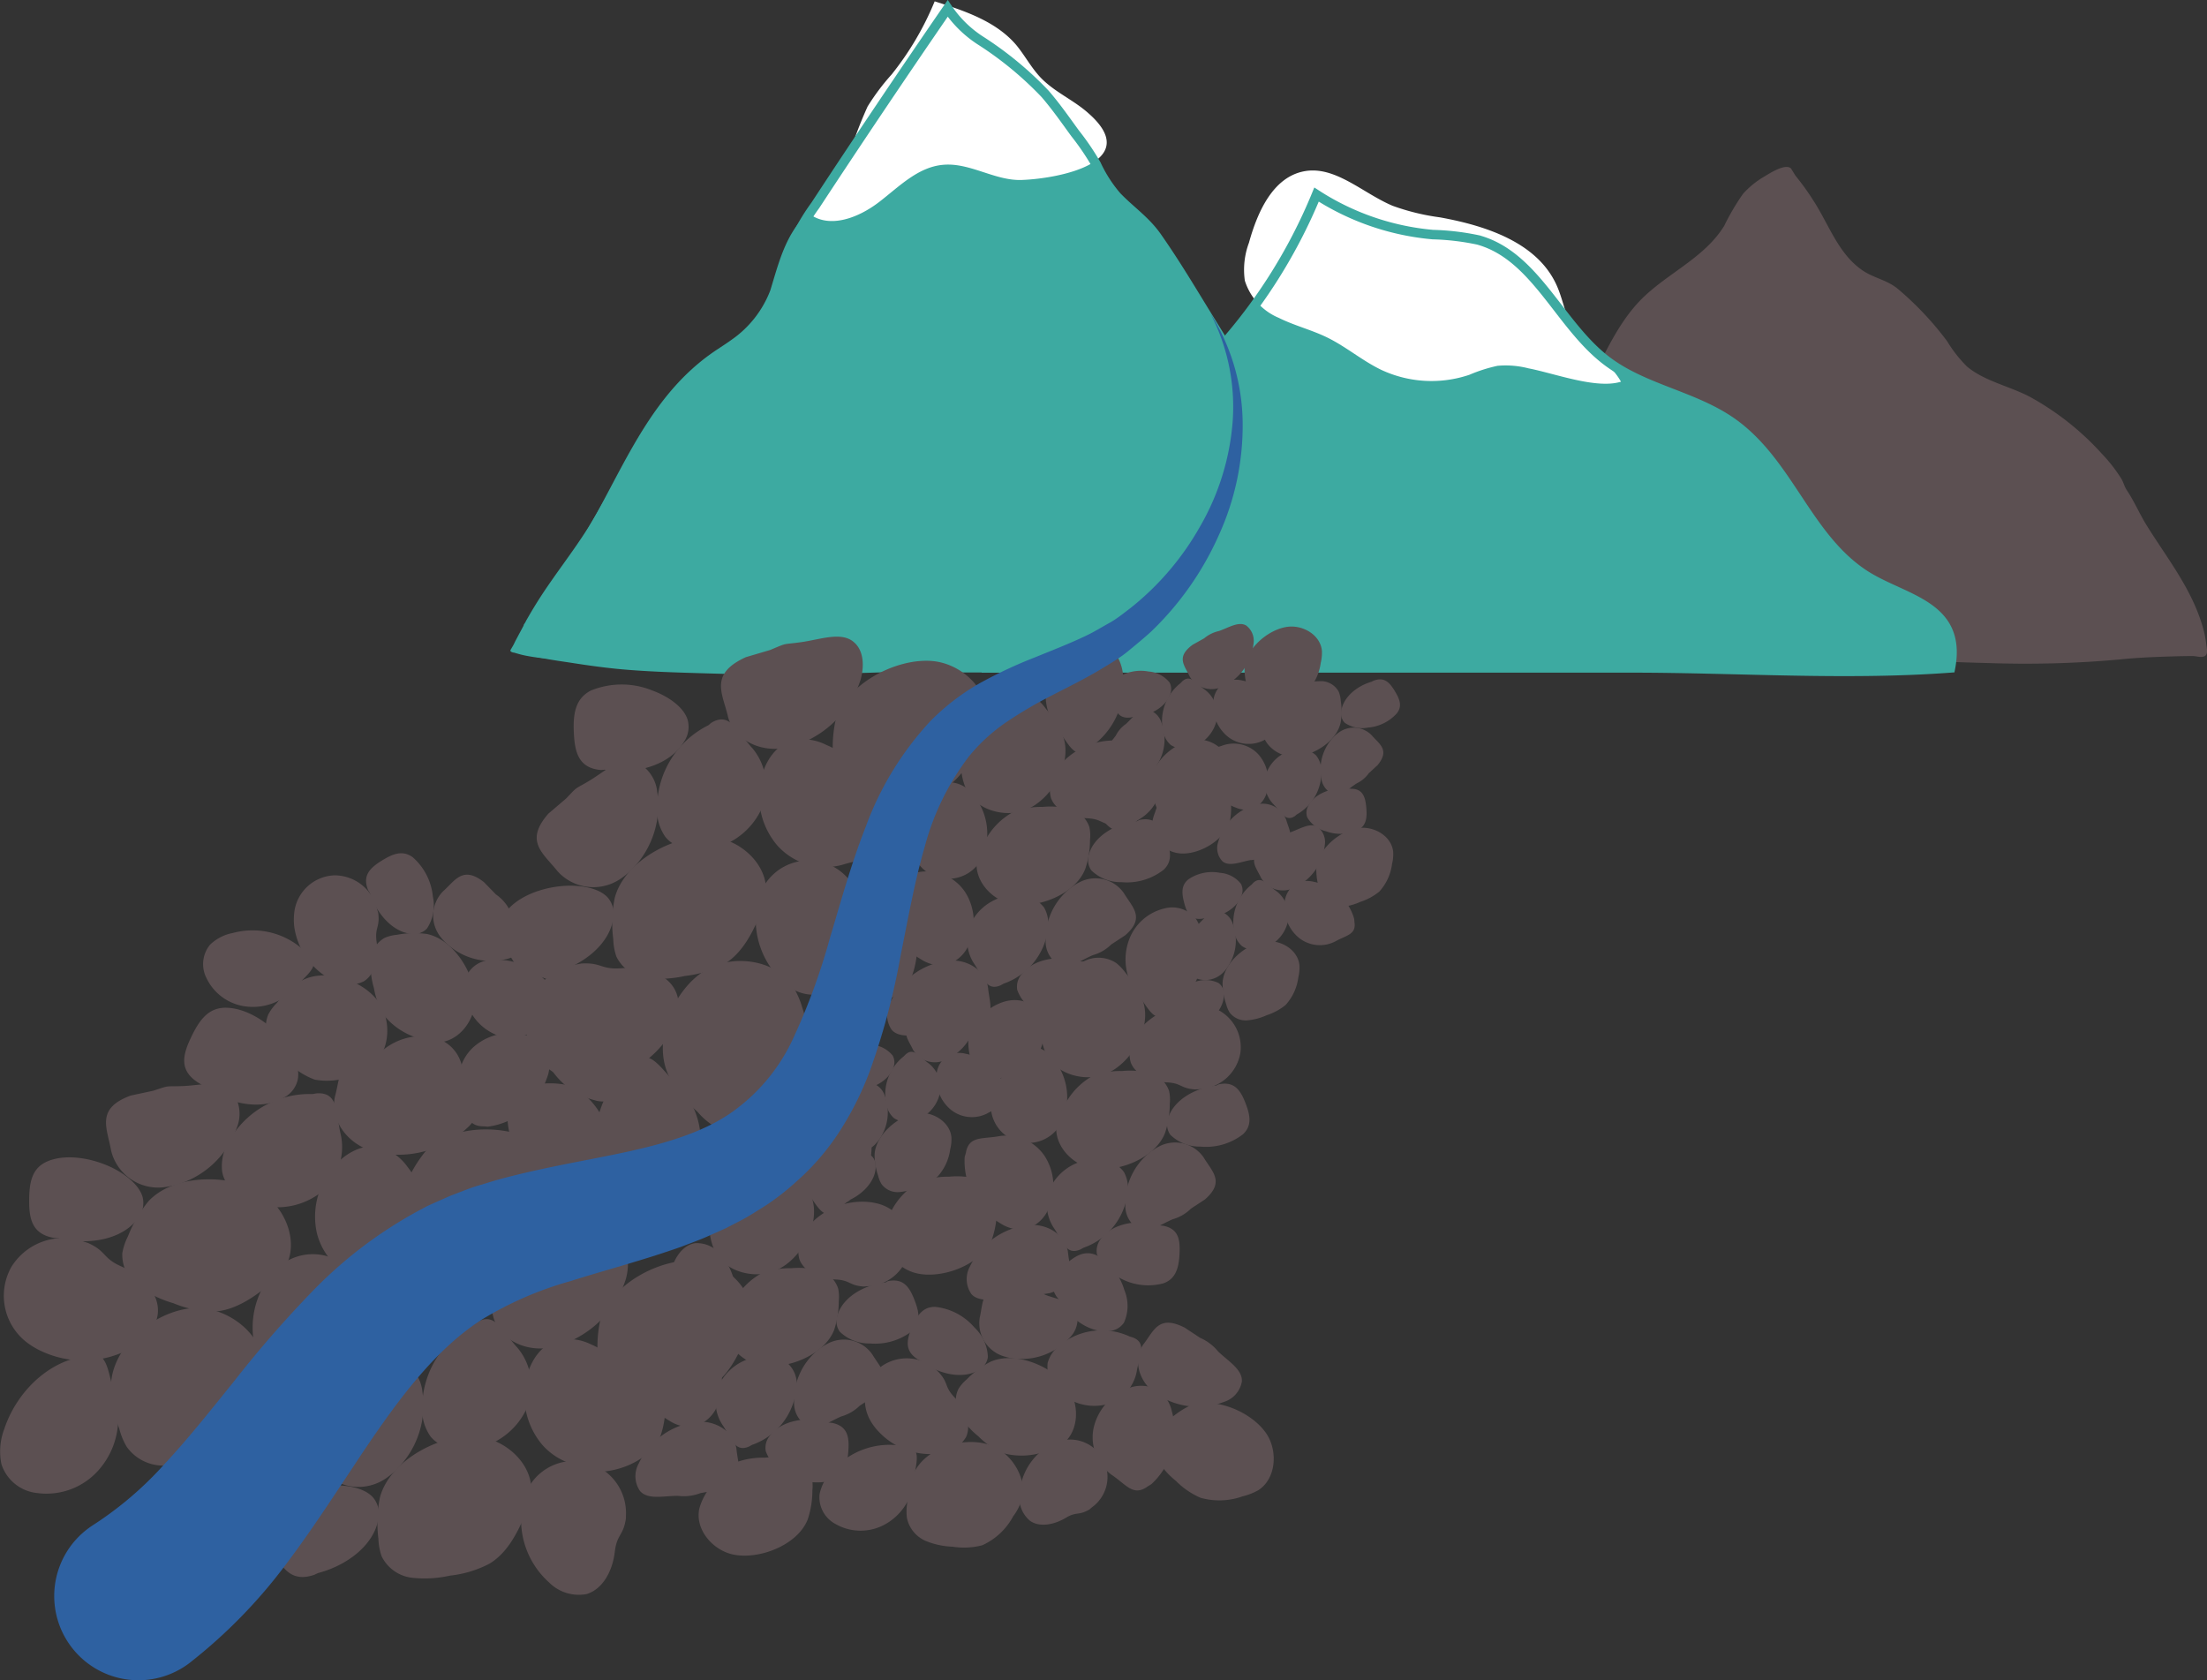 <svg xmlns="http://www.w3.org/2000/svg" viewBox="0 0 262.57 199.87"><rect x="0" y="0" width="262.57" height="199.87" fill="#333333" stroke="none"/><defs><style>.cls-1{fill:#5c5052;}.cls-2{fill:#3daaa1;}.cls-3{fill:#fff;}.cls-4,.cls-5{fill:none;}.cls-4{stroke:#3daaa1;stroke-miterlimit:10;stroke-width:1.13px;}.cls-6{fill:#2e61a1;}</style></defs><g id="Layer_2" data-name="Layer 2"><g id="Layer_3" data-name="Layer 3"><path class="cls-1" d="M262.1,74.71a12.28,12.28,0,0,1,.39,2c.05.39.24,1.11-.18,1.34s-1,0-1.43,0c-1.37,0-2.74.05-4.11.1s-3,.14-4.52.3a124.43,124.43,0,0,1-15.45.44c-4.36-.1-8.71-.31-13.07-.56s-8.44-.55-12.66-.86c-3.69-.27-7.38-.55-11.07-.79-1.72-.11-3.43-.2-5.15-.27-5-.21-12.14-16.43-14.27-21,7.77-3,8.78-13.68,14.55-19.66,3.09-3.19,7.61-5,10-8.88a27.78,27.78,0,0,1,2.24-3.81A10.43,10.43,0,0,1,209.91,21c.66-.4,2.41-1.53,3.12-1,.06,0,.53.88.66,1a29.73,29.73,0,0,1,2.07,2.89c1.82,2.8,2.92,6.25,5.76,8.23,1.41,1,3,1.14,4.39,2.35a37.39,37.39,0,0,1,5.74,6.12,15.69,15.69,0,0,0,2.35,3c2.15,1.83,5.37,2.4,7.82,3.8a32.72,32.72,0,0,1,8.23,6.58,18.58,18.58,0,0,1,2.34,3c.25.43.36.92.64,1.35.83,1.23,1.41,2.58,2.16,3.85C257.66,66.23,260.75,69.93,262.1,74.71Z"/><path class="cls-2" d="M206,50.22c-4.54-3.16-10.45-3.94-14.86-7.3-5.64-4.29-8.43-12.47-15.27-14.37a29.51,29.51,0,0,0-5.4-.64,30.43,30.43,0,0,1-13.84-4.76,63.44,63.44,0,0,1-12.34,19.23,32,32,0,0,0-4.23,5c-1.63,2.67-2.21,5.86-3.68,8.63-4.82,9.12-18.53,13.14-19,23.45l20.9,0,18.72,0,37.1,0c12.54,0,25.48.93,37.95,0,1.47-7.81-6.06-8.1-10.69-11.4C214.82,63.47,212.65,54.86,206,50.22Z"/><path class="cls-2" d="M120.42,78.86a30.37,30.37,0,0,0-4.25.19l-4.35.18q-4.32.18-8.62.3c-7.26.2-14.54.25-21.8,0-3.62-.15-7.24-.37-10.85-.71H70.4l-2.07-.21-2-.23-.47,0-.43,0-.9-.08c-.67-.07-1.34-.17-2-.3-.47-.09-.93-.23-1.38-.36-.12,0-.48-.1-.42-.28a.34.34,0,0,1,.06-.12l.15-.26a5.41,5.41,0,0,0,.33-.63l.48-.91.48-.89a.71.71,0,0,0,.08-.18c0-.09.1-.18.15-.27s.1-.18.14-.27l.3-.52c.41-.71.83-1.4,1.27-2.09,2.27-3.54,5-6.79,7-10.48,3.69-6.78,6.82-13.9,13.31-18.58.83-.6,1.7-1.12,2.53-1.72a12.65,12.65,0,0,0,4.64-5.91c1-3.27,1.78-6.54,4.27-9a12.28,12.28,0,0,1,1-.87,1.9,1.9,0,0,0,.4-.52c.46-.68.91-1.37,1.36-2.06l2.69-4.06Q107,9.4,112.75,1c1.68,2.72,4.66,4.28,7.29,6.09a18.69,18.69,0,0,1,4.55,4c.94,1.26,1.87,2.6,2.86,3.8.82,1,1.61,2,2.34,3.14a12.6,12.6,0,0,1,.78,1.61,16.79,16.79,0,0,0,3.76,4.9c.86.82,1.86,1.49,2.69,2.34a14.9,14.9,0,0,1,2,3.17l.06.11c1.18,1.95,2.4,3.87,3.59,5.81l3.62,5.86,1.8,2.93a19.82,19.82,0,0,1,1.74,2.81c-4.3,5.67-7.37,11.71-13.44,15.43-2.34,1.43-4.87,2.53-7.17,4a48.58,48.58,0,0,0-7.44,6.39,6.14,6.14,0,0,0-2,2.83C119.54,77.4,119.26,78.75,120.42,78.86Z"/><path class="cls-3" d="M121.57,21.41c-3.21.12-6.2-2.11-9.4-1.8-3,.28-5.23,2.62-7.59,4.43s-5.76,3.19-8.19,1.47a31.79,31.79,0,0,0,4.71-7.31,50.46,50.46,0,0,1,2.12-5.53,26.56,26.56,0,0,1,2.84-3.79A35.3,35.3,0,0,0,111.2.16c3.54,1.12,7.29,2.36,9.7,5.19,1,1.21,1.76,2.65,2.84,3.81,1.64,1.76,4,2.73,5.76,4.32C136,19.19,126.26,21.23,121.57,21.41Z"/><path class="cls-4" d="M120.39,78.88a.33.33,0,0,1,0,.43.74.74,0,0,1-.47.13c-.71,0-1.41,0-2.12,0-1.84,0-3.68,0-5.52,0q-1.38,0-2.76-.12a4.46,4.46,0,0,0-1.21,0,2.37,2.37,0,0,1-.36.09c-.36,0-.73,0-1.09,0l-1.5,0q-2.73.09-5.46.15c-1.82,0-3.64.06-5.46.08s-3.64,0-5.46,0-3.63-.06-5.45-.11c-3.38-.1-6.81-.2-10.18-.53-1.66-.17-3.32-.4-5-.66s-3.2-.45-4.75-.82a8,8,0,0,1-1.21-.33c-.12,0-.27-.09-.33-.21s.23-.39.39-.44l.14,0c.45-.11.92-1,1.16-1.3,2-2.85,3.41-6.22,5.11-9.26q2.72-4.89,5.6-9.7C77,52,79.79,47.63,83.69,44.43c3.07-2.53,7-4.5,8.5-8.18a43.38,43.38,0,0,0,1.25-4.93A25.49,25.49,0,0,1,97,24.43Q104.74,12.64,112.75,1a13.52,13.52,0,0,0,3.83,3.78,41.34,41.34,0,0,1,7.75,6.38c1.29,1.49,2.41,3.1,3.56,4.68a30.38,30.38,0,0,1,2.54,3.74,16.36,16.36,0,0,0,2.43,3.78c1.63,1.7,3.42,2.87,4.79,4.83,2.26,3.22,4.26,6.61,6.35,10l5.81,9.42c-4.3,5.67-7.37,11.71-13.44,15.43-2.34,1.43-4.87,2.53-7.17,4a48.58,48.58,0,0,0-7.44,6.39,6.14,6.14,0,0,0-2,2.83,4.13,4.13,0,0,0-.17,2,.93.93,0,0,0,.18.34c.11.13.17.11.33.13A.34.34,0,0,1,120.39,78.88Z"/><path class="cls-3" d="M181.84,43.82a10.89,10.89,0,0,0-3.68-.3,18.38,18.38,0,0,0-3.35,1.07A14.09,14.09,0,0,1,164.33,44c-2.25-1.08-4.18-2.75-6.43-3.85-1.86-.91-3.9-1.41-5.75-2.33a7.12,7.12,0,0,1-4.05-4.43,9.19,9.19,0,0,1,.49-4.51c1-3.63,2.84-7.79,6.55-8.5s7,2.62,10.56,4.11a26.82,26.82,0,0,0,5.62,1.37c5.5,1,11.6,3,13.88,8.09.59,1.31.87,2.73,1.41,4.06,1.35,3.37,4.62,4.51,6.24,7.4C189.93,46.32,185,44.43,181.84,43.82Z"/><path class="cls-4" d="M206,50.22c-4.54-3.16-10.45-3.94-14.86-7.3-5.64-4.29-8.43-12.47-15.27-14.37a29.51,29.51,0,0,0-5.4-.64,30.43,30.43,0,0,1-13.84-4.76,63.44,63.44,0,0,1-12.34,19.23,32,32,0,0,0-4.23,5c-1.63,2.67-2.21,5.86-3.68,8.63-4.82,9.12-18.53,13.14-19,23.45l20.9,0,18.72,0,37.1,0c12.54,0,25.48.93,37.95,0,1.47-7.81-6.06-8.1-10.69-11.4C214.82,63.47,212.65,54.86,206,50.22Z"/><path class="cls-5" d="M130.31,19.26A10.22,10.22,0,0,0,134,24.5c4.38,3.2,6.81,7.26,9.11,12.08"/><path class="cls-1" d="M10.48,147.88c2.23,1,1.68,1.78,3.94,2.78s4.4,2.93,4.37,5.26c0,1.84-1.41,3.39-3,4.37A11.79,11.79,0,0,1,5,160.78a9.38,9.38,0,0,1-1.88-1.13,7,7,0,0,1-1.77-8.92,7.26,7.26,0,0,1,8.67-3"/><path class="cls-1" d="M42.26,159c-1.27,1.71-1.83,1.11-3.06,2.85s-3.26,3.21-5.28,2.77a5.07,5.07,0,0,1-3.3-3.36A10.05,10.05,0,0,1,32,152a8,8,0,0,1,1.28-1.38,6.19,6.19,0,0,1,9.22,8"/><path class="cls-1" d="M64.37,136.15c2.89,1.95,4.3,6.25,2.3,9.11a9.44,9.44,0,0,1-2,1.94c-1.83,1.44-3.91,2.79-6.24,2.91a13.17,13.17,0,0,1-4.81-1,13.8,13.8,0,0,1-4.14-2,4.63,4.63,0,0,1-1.93-4,7,7,0,0,1,.66-2,15.14,15.14,0,0,1,2.47-4.2C53.83,133.61,60.76,133.7,64.37,136.15Z"/><path class="cls-1" d="M31.38,142.08c2.88,2,4.3,6.26,2.29,9.11a9.74,9.74,0,0,1-2,1.95c-1.83,1.44-3.91,2.78-6.24,2.9a13,13,0,0,1-4.81-1,13.56,13.56,0,0,1-4.14-2,4.63,4.63,0,0,1-1.93-3.95,7,7,0,0,1,.67-2,15.25,15.25,0,0,1,2.46-4.2C20.83,139.54,27.77,139.63,31.38,142.08Z"/><path class="cls-1" d="M23.26,155.61c3.59-.09,7.65,2.75,8.06,6.46a9.83,9.83,0,0,1-.21,2.92c-.43,2.38-1.11,4.83-2.84,6.37a12,12,0,0,1-4.41,2.13,13.1,13.1,0,0,1-4.56.87,5.34,5.34,0,0,1-4.22-2.23A8,8,0,0,1,14.2,170a17.63,17.63,0,0,1-1-5.16C13.33,159.94,18.77,155.73,23.26,155.61Z"/><path class="cls-1" d="M49.62,151.8c-1.5,2.51-3.36,1.1-6.18.56a7.7,7.7,0,0,1-5.77-5.79,9.06,9.06,0,0,1,2.2-7.95c1.36-1.51,3.42-2.62,5.41-2.13a6.13,6.13,0,0,1,3.2,2.33c2.73,3.49,3.55,8.49,1.57,12.39"/><path class="cls-1" d="M10.33,161.19c2.62-.72,2.48,2.27,3.39,5.05a9.28,9.28,0,0,1-1.87,8.52,8.26,8.26,0,0,1-7.39,2.87,5,5,0,0,1-4.29-3.44A7.51,7.51,0,0,1,.51,170c1.49-4.48,5.29-8,9.36-8.6"/><path class="cls-1" d="M48,125.79c2.34.22,1.48.1,3.67.92s4.86,1.16,5.54,3c.53,1.48-.26,3.09-1.43,4.3a12.15,12.15,0,0,1-9.6,3.31,9.86,9.86,0,0,1-2-.4c-3.1-1-5-3.94-4.29-6.62s.4-5.43,5.21-5.1"/><path class="cls-1" d="M37.7,130.07c2.65-.14,2.23,2.41,2.86,5a7,7,0,0,1-2.66,7,8.45,8.45,0,0,1-7.57,1.12c-1.8-.58-3.54-1.89-3.89-3.75a5.59,5.59,0,0,1,.73-3.56,11,11,0,0,1,10-5.72"/><path class="cls-1" d="M18.24,129.76c2.07-.68,1.29-.47,3.47-.55s4.57-.8,5.89.62a4.44,4.44,0,0,1,.55,4.4,10.76,10.76,0,0,1-6.75,6.59,9.3,9.3,0,0,1-1.88.42,5.75,5.75,0,0,1-6.3-4.35c-.47-2.69-1.87-5,2.32-6.55"/><path class="cls-1" d="M6.47,147.28c-2.56-.42-3-2.13-3-4.35s.28-4,2.26-4.8,4.81-.47,7.29.64c1.77.8,3.51,2.14,3.94,3.62a2.9,2.9,0,0,1-.55,2.55c-1.68,2.36-5.53,3.32-9.48,2.37"/><path class="cls-1" d="M23.52,128.76c-2.18-1.42-1.81-3.19-.82-5.28s2.07-3.65,4.26-3.59,4.67,1.48,6.47,3.52c1.29,1.45,2.3,3.41,2,5a3.2,3.2,0,0,1-1.67,2.18c-2.61,1.53-6.62.89-9.85-1.59"/><path class="cls-1" d="M69.15,114.63c2.46-.15,2.33.76,4.79.56s5.26.49,6.35,2.55c.86,1.63.38,3.66-.58,5.28a11.79,11.79,0,0,1-9.23,5.56,9.33,9.33,0,0,1-2.18-.1,7,7,0,0,1-5.81-7,7.26,7.26,0,0,1,6.2-6.76"/><path class="cls-1" d="M102.4,109.31c-.3,2.11-1.07,1.84-1.32,4s-1.35,4.37-3.33,4.94a5,5,0,0,1-4.5-1.38A10,10,0,0,1,90,108.07a8.07,8.07,0,0,1,.47-1.83,6.19,6.19,0,0,1,11.92,2.66"/><path class="cls-1" d="M111,78.65c3.47.34,6.76,3.45,6.35,6.92a9.67,9.67,0,0,1-.83,2.66c-.93,2.14-2.11,4.31-4.1,5.53a13.15,13.15,0,0,1-4.71,1.42,13.49,13.49,0,0,1-4.56.25,4.61,4.61,0,0,1-3.58-2.56,6.6,6.6,0,0,1-.38-2.08,15.28,15.28,0,0,1,.17-4.87C100.47,81.44,106.62,78.22,111,78.65Z"/><path class="cls-1" d="M84.76,99.58c3.47.34,6.76,3.45,6.36,6.92a9.78,9.78,0,0,1-.83,2.66c-.93,2.14-2.11,4.31-4.1,5.52a13.17,13.17,0,0,1-4.71,1.43,13.75,13.75,0,0,1-4.56.25,4.64,4.64,0,0,1-3.59-2.56,6.94,6.94,0,0,1-.37-2.08,15,15,0,0,1,.17-4.87C74.28,102.37,80.43,99.15,84.76,99.58Z"/><path class="cls-1" d="M84.07,115.34c3.11-1.79,8-1.22,10.16,1.84a10.17,10.17,0,0,1,1.21,2.67c.76,2.3,1.32,4.78.54,7a11.94,11.94,0,0,1-2.87,4,13.09,13.09,0,0,1-3.6,2.93,5.34,5.34,0,0,1-4.77.06A8.26,8.26,0,0,1,83,132.29a17.29,17.29,0,0,1-3.32-4.07C77.4,123.88,80.18,117.58,84.07,115.34Z"/><path class="cls-1" d="M105.44,99.43c-.13,2.93-2.44,2.57-5.17,3.44a7.69,7.69,0,0,1-7.84-2.34,9.07,9.07,0,0,1-1.85-8c.48-2,1.76-3.94,3.75-4.46a6.12,6.12,0,0,1,3.93.53,11.89,11.89,0,0,1,7.27,10.15"/><path class="cls-1" d="M75.36,126.4c2-1.87,3.26.82,5.39,2.83a9.34,9.34,0,0,1,2.41,8.39,8.27,8.27,0,0,1-5.14,6,5,5,0,0,1-5.4-1,7.36,7.36,0,0,1-1.7-3.85c-.83-4.65.85-9.54,4.12-12"/><path class="cls-1" d="M91.62,77.33c2.17-.91,1.35-.61,3.67-.93s4.83-1.3,6.3,0c1.18,1,1.25,2.84.8,4.46a12.19,12.19,0,0,1-6.87,7.48,10,10,0,0,1-2,.62c-3.19.63-6.3-1.08-6.93-3.78s-2.24-5,2.15-7"/><path class="cls-1" d="M84.61,86c2.26-1.39,3.11,1.06,4.89,3a7,7,0,0,1,1,7.44,8.49,8.49,0,0,1-6.12,4.59c-1.86.34-4,0-5.21-1.45a5.55,5.55,0,0,1-1-3.48,11,11,0,0,1,6.11-9.82"/><path class="cls-1" d="M67.35,95c1.49-1.57.91-1,2.79-2.13S73.77,90,75.61,90.6a4.45,4.45,0,0,1,2.58,3.61,10.77,10.77,0,0,1-2.8,9,8.68,8.68,0,0,1-1.45,1.26,5.74,5.74,0,0,1-7.61-.82c-1.69-2.14-4-3.54-1.08-6.86"/><path class="cls-1" d="M65.34,116c-2.45.85-3.64-.45-4.71-2.4s-1.66-3.66-.29-5.3,4-2.7,6.7-2.9c1.94-.14,4.11.21,5.19,1.3a2.91,2.91,0,0,1,.73,2.52c-.35,2.87-3.28,5.54-7.2,6.58"/><path class="cls-1" d="M71.51,91.61c-2.59-.21-3.11-2-3.23-4.26s.08-4.19,2-5.19a9.69,9.69,0,0,1,7.36,0c1.82.67,3.64,1.9,4.15,3.41a3.16,3.16,0,0,1-.43,2.7c-1.57,2.6-5.4,3.95-9.42,3.3"/><path class="cls-1" d="M74.47,180.64c-.31,2.11-1.08,1.85-1.33,4s-1.35,4.38-3.33,5a5,5,0,0,1-4.5-1.39,10,10,0,0,1-3.23-8.75,7.75,7.75,0,0,1,.46-1.84,6.2,6.2,0,0,1,11.93,2.67"/><path class="cls-1" d="M83,150c3.47.34,6.76,3.45,6.35,6.92a9.42,9.42,0,0,1-.82,2.66c-.93,2.14-2.12,4.31-4.11,5.52a13.17,13.17,0,0,1-4.7,1.43,13.81,13.81,0,0,1-4.57.25,4.63,4.63,0,0,1-3.58-2.56,6.7,6.7,0,0,1-.37-2.08,15,15,0,0,1,.17-4.87C72.54,152.78,78.68,149.56,83,150Z"/><path class="cls-1" d="M56.83,170.92c3.47.34,6.76,3.45,6.35,6.91a9.74,9.74,0,0,1-.83,2.67c-.93,2.14-2.11,4.31-4.1,5.52a13.17,13.17,0,0,1-4.71,1.43,13.75,13.75,0,0,1-4.56.25,4.61,4.61,0,0,1-3.58-2.56,7,7,0,0,1-.38-2.08,15.28,15.28,0,0,1,.17-4.87C46.34,173.71,52.49,170.49,56.83,170.92Z"/><path class="cls-1" d="M77.5,170.77c-.13,2.93-2.43,2.57-5.17,3.44a7.67,7.67,0,0,1-7.83-2.34,9.08,9.08,0,0,1-1.85-8c.48-2,1.76-3.93,3.74-4.45a6.18,6.18,0,0,1,3.93.52c4.06,1.77,7.16,5.78,7.27,10.16"/><path class="cls-1" d="M63.69,148.67c2.16-.91,1.35-.61,3.66-.93s4.83-1.3,6.31,0c1.17,1,1.24,2.84.79,4.46a12.14,12.14,0,0,1-6.87,7.47,9.41,9.41,0,0,1-2,.63c-3.18.62-6.3-1.08-6.93-3.79s-2.23-5,2.15-7"/><path class="cls-1" d="M56.67,157.34c2.26-1.38,3.11,1.07,4.89,3a7,7,0,0,1,1,7.44,8.47,8.47,0,0,1-6.12,4.58c-1.86.35-4,0-5.21-1.45a5.52,5.52,0,0,1-1-3.48,11,11,0,0,1,6.11-9.81"/><path class="cls-1" d="M39.41,166.33c1.49-1.57.91-1,2.79-2.13s3.64-2.87,5.48-2.26a4.44,4.44,0,0,1,2.57,3.61,10.73,10.73,0,0,1-2.8,9A8.68,8.68,0,0,1,46,175.82a5.74,5.74,0,0,1-7.61-.82c-1.69-2.14-4-3.54-1.08-6.86"/><path class="cls-1" d="M37.4,187.35c-2.45.85-3.63-.45-4.7-2.4s-1.67-3.66-.3-5.3,4-2.7,6.71-2.9c1.93-.15,4.1.2,5.18,1.3a2.94,2.94,0,0,1,.74,2.51c-.35,2.87-3.28,5.55-7.21,6.59"/><path class="cls-1" d="M43.58,162.94c-2.6-.2-3.11-1.94-3.24-4.25s.08-4.19,2-5.19a9.69,9.69,0,0,1,7.36,0c1.83.66,3.65,1.9,4.15,3.4a3.21,3.21,0,0,1-.42,2.71c-1.57,2.6-5.41,3.94-9.43,3.3"/><path class="cls-1" d="M132.71,98.18c-1.77-.12-1.6-.75-3.37-.83s-3.71-.83-4.3-2.4a4,4,0,0,1,.89-3.72A8.48,8.48,0,0,1,133,88.11a6.7,6.7,0,0,1,1.55.26,5,5,0,0,1,3.51,5.53,5.21,5.21,0,0,1-5,4.26"/><path class="cls-1" d="M108.49,99c.41-1.48.93-1.22,1.31-2.71s1.35-3,2.82-3.22a3.62,3.62,0,0,1,3.09,1.4,7.21,7.21,0,0,1,1.51,6.54,5.79,5.79,0,0,1-.5,1.27,4.46,4.46,0,0,1-8.27-3"/><path class="cls-1" d="M99.6,120.06c-2.45-.56-4.51-3.08-3.91-5.51a6.73,6.73,0,0,1,.84-1.83,8.28,8.28,0,0,1,3.43-3.57,9.51,9.51,0,0,1,3.48-.59,10.07,10.07,0,0,1,3.29.24,3.31,3.31,0,0,1,2.32,2.15,5.15,5.15,0,0,1,.08,1.52,10.91,10.91,0,0,1-.57,3.46C107.33,119,102.66,120.76,99.6,120.06Z"/><path class="cls-1" d="M120.19,107.51c-2.44-.57-4.51-3.08-3.9-5.52a7,7,0,0,1,.83-1.83,8.26,8.26,0,0,1,3.43-3.56A9.16,9.16,0,0,1,124,96a9.74,9.74,0,0,1,3.28.23,3.35,3.35,0,0,1,2.32,2.15,4.63,4.63,0,0,1,.08,1.53,10.84,10.84,0,0,1-.56,3.45C127.93,106.47,123.25,108.21,120.19,107.51Z"/><path class="cls-1" d="M122.12,96.32c-2.38,1-5.85.14-7.08-2.24a7,7,0,0,1-.62-2,7.86,7.86,0,0,1,.25-5,8.42,8.42,0,0,1,2.41-2.57,9.32,9.32,0,0,1,2.83-1.77,3.83,3.83,0,0,1,3.41.4,5.74,5.74,0,0,1,1.14,1.22,12.24,12.24,0,0,1,2,3.2C127.66,90.83,125.1,95.07,122.12,96.32Z"/><path class="cls-1" d="M105.43,105.73c.36-2.08,2-1.61,4-2a5.52,5.52,0,0,1,5.38,2.38,6.52,6.52,0,0,1,.59,5.9,4.17,4.17,0,0,1-3.08,2.84,4.49,4.49,0,0,1-2.76-.73,8.57,8.57,0,0,1-4.27-7.91"/><path class="cls-1" d="M129.34,89.22c-1.56,1.16-2.25-.88-3.58-2.51a6.68,6.68,0,0,1-1-6.21A5.93,5.93,0,0,1,129,76.66a3.6,3.6,0,0,1,3.77,1.19,5.37,5.37,0,0,1,.86,2.91,9,9,0,0,1-4,8.2"/><path class="cls-1" d="M113.28,122.76a5.78,5.78,0,0,1-2.7.33c-1.7,0-3.57.49-4.5-.58a3.14,3.14,0,0,1-.17-3.25,8.78,8.78,0,0,1,5.59-4.72,7.33,7.33,0,0,1,1.46-.26c2.33-.16,4.4,1.34,4.6,3.33s1.15,3.74-2.17,4.77"/><path class="cls-1" d="M119.07,117.21c-1.74.78-2.12-1-3.21-2.61a5,5,0,0,1,0-5.39,6.08,6.08,0,0,1,4.79-2.72,3.89,3.89,0,0,1,3.58,1.5,4,4,0,0,1,.44,2.58,7.92,7.92,0,0,1-5.26,6.45"/><path class="cls-1" d="M132.21,112.36a5,5,0,0,1-2.19,1.27c-1.44.62-2.85,1.72-4.11,1.11a3.2,3.2,0,0,1-1.51-2.81,7.71,7.71,0,0,1,2.82-6.17,5.92,5.92,0,0,1,1.15-.77,4.12,4.12,0,0,1,5.35,1.28c1,1.68,2.57,2.89.15,5"/><path class="cls-1" d="M135.55,97.55c1.83-.39,2.56.65,3.14,2.13s.86,2.77-.27,3.81a7.1,7.1,0,0,1-5,1.46,5,5,0,0,1-3.58-1.4,2.11,2.11,0,0,1-.3-1.86c.51-2,2.85-3.66,5.75-4"/><path class="cls-1" d="M128.93,114.4c1.83.38,2,1.67,1.92,3.33s-.44,3-1.93,3.52a7,7,0,0,1-5.25-.68,4.82,4.82,0,0,1-2.65-2.81,2.28,2.28,0,0,1,.55-1.89c1.35-1.72,4.21-2.33,7-1.5"/><path class="cls-1" d="M120.34,119c1.81-.19,3.82,1,4,2.86a5,5,0,0,1-.14,1.44,6,6,0,0,1-1.51,3.26,6.74,6.74,0,0,1-2.25,1.22,6.9,6.9,0,0,1-2.3.62,2.43,2.43,0,0,1-2.1-.93,3.47,3.47,0,0,1-.41-1,7.74,7.74,0,0,1-.43-2.51C115.29,121.49,118.08,119.2,120.34,119Z"/><path class="cls-1" d="M109.19,132.42c1.81-.19,3.82,1.05,4,2.86a4.67,4.67,0,0,1-.14,1.44,6,6,0,0,1-1.51,3.26,6.94,6.94,0,0,1-2.25,1.23,7.13,7.13,0,0,1-2.3.61,2.38,2.38,0,0,1-2.1-.93,3.36,3.36,0,0,1-.41-1,7.68,7.68,0,0,1-.43-2.5C104.14,135,106.93,132.66,109.19,132.42Z"/><path class="cls-1" d="M119.73,130.15c.25,1.51-1,1.57-2.27,2.31a4,4,0,0,1-4.25-.37,4.75,4.75,0,0,1-1.8-3.9,3,3,0,0,1,1.44-2.67,3.16,3.16,0,0,1,2.06-.15,6.19,6.19,0,0,1,4.79,4.41"/><path class="cls-1" d="M110.34,120.34a4,4,0,0,1,1.77-.87c1.15-.41,2.32-1.17,3.22-.66a2.25,2.25,0,0,1,.88,2.19,6.36,6.36,0,0,1-2.72,4.55,4.79,4.79,0,0,1-.94.52,3,3,0,0,1-3.93-1.19c-.61-1.32-1.67-2.3.35-3.78"/><path class="cls-1" d="M107.68,125.51c1-1,1.69.21,2.81,1a3.64,3.64,0,0,1,1.3,3.69,4.43,4.43,0,0,1-2.64,3,2.84,2.84,0,0,1-2.81-.19,2.94,2.94,0,0,1-.91-1.67,5.77,5.77,0,0,1,2.08-5.66"/><path class="cls-1" d="M99.82,131.93c.59-1,.35-.62,1.2-1.39s1.55-1.85,2.55-1.73a2.3,2.3,0,0,1,1.7,1.57,5.63,5.63,0,0,1-.47,4.89,4.83,4.83,0,0,1-.61.8,3,3,0,0,1-4,.39c-1.09-.92-2.44-1.38-1.28-3.39"/><path class="cls-1" d="M101,142.87c-1.16.69-1.9.15-2.65-.73s-1.24-1.69-.72-2.67a5.21,5.21,0,0,1,3.12-2.19,3.64,3.64,0,0,1,2.78.11,1.5,1.5,0,0,1,.64,1.21c.13,1.5-1.08,3.18-3,4.12"/><path class="cls-1" d="M101.58,129.76c-1.34.17-1.79-.67-2.1-1.83s-.4-2.15.49-2.87a5.07,5.07,0,0,1,3.76-.77,3.54,3.54,0,0,1,2.48,1.3,1.67,1.67,0,0,1,.07,1.43c-.52,1.49-2.34,2.58-4.46,2.68"/><path class="cls-1" d="M153.27,74.56c1.81-.19,3.82,1,4,2.86a5,5,0,0,1-.14,1.44,6,6,0,0,1-1.51,3.26,6.94,6.94,0,0,1-2.25,1.23A7.25,7.25,0,0,1,151,84a2.46,2.46,0,0,1-2.1-.93,3.76,3.76,0,0,1-.41-1,8,8,0,0,1-.43-2.51C148.21,77.09,151,74.8,153.27,74.56Z"/><path class="cls-1" d="M142.12,88c1.81-.19,3.82,1,4,2.86a5.1,5.1,0,0,1-.14,1.45,6,6,0,0,1-1.51,3.25,6.94,6.94,0,0,1-2.25,1.23,7.25,7.25,0,0,1-2.31.61,2.41,2.41,0,0,1-2.1-.93,3.64,3.64,0,0,1-.41-1A8,8,0,0,1,137,93C137.06,90.56,139.86,88.26,142.12,88Z"/><path class="cls-1" d="M152.66,85.75c.24,1.51-1,1.57-2.28,2.31a4,4,0,0,1-4.24-.37,4.72,4.72,0,0,1-1.8-3.9,3,3,0,0,1,1.44-2.67,3.16,3.16,0,0,1,2.06-.15,6.21,6.21,0,0,1,4.79,4.41"/><path class="cls-1" d="M143.26,75.94a4.14,4.14,0,0,1,1.77-.87c1.16-.41,2.33-1.17,3.22-.66a2.26,2.26,0,0,1,.88,2.19,6.35,6.35,0,0,1-2.71,4.55,5.09,5.09,0,0,1-.94.52,3,3,0,0,1-3.94-1.19c-.61-1.32-1.67-2.3.36-3.78"/><path class="cls-1" d="M140.6,81.11c1-1,1.7.21,2.82,1a3.66,3.66,0,0,1,1.3,3.69,4.45,4.45,0,0,1-2.64,3,2.86,2.86,0,0,1-2.82-.19,2.93,2.93,0,0,1-.9-1.67,5.75,5.75,0,0,1,2.08-5.66"/><path class="cls-1" d="M132.74,87.53a3.66,3.66,0,0,1,1.2-1.39c.85-.77,1.55-1.85,2.56-1.73A2.28,2.28,0,0,1,138.19,86a5.59,5.59,0,0,1-.47,4.89,3.94,3.94,0,0,1-.61.8,3,3,0,0,1-4,.39c-1.09-.91-2.44-1.38-1.28-3.39"/><path class="cls-1" d="M134,98.47c-1.16.69-1.91.15-2.66-.73s-1.24-1.69-.71-2.67a5.15,5.15,0,0,1,3.11-2.19,3.67,3.67,0,0,1,2.79.11,1.52,1.52,0,0,1,.64,1.21c.13,1.5-1.09,3.18-3,4.12"/><path class="cls-1" d="M134.51,85.36c-1.35.17-1.79-.67-2.1-1.83s-.41-2.15.49-2.87a5.06,5.06,0,0,1,3.76-.77,3.54,3.54,0,0,1,2.48,1.3,1.67,1.67,0,0,1,.07,1.43c-.53,1.49-2.34,2.58-4.46,2.68"/><path class="cls-1" d="M140.52,101.54c-1.81-.09-3.6-1.63-3.47-3.45a5,5,0,0,1,.36-1.41,6,6,0,0,1,2-3,7,7,0,0,1,2.41-.86,7.07,7.07,0,0,1,2.37-.24,2.39,2.39,0,0,1,1.93,1.25,3.55,3.55,0,0,1,.25,1.08,8,8,0,0,1,0,2.53C145.91,99.84,142.79,101.66,140.52,101.54Z"/><path class="cls-1" d="M153.66,90c-1.82-.09-3.61-1.63-3.48-3.45a5.44,5.44,0,0,1,.37-1.41,6,6,0,0,1,2-3,10.32,10.32,0,0,1,4.79-1.1,2.42,2.42,0,0,1,1.93,1.25,3.54,3.54,0,0,1,.24,1.08,7.68,7.68,0,0,1,0,2.53C159.05,88.31,155.93,90.13,153.66,90Z"/><path class="cls-1" d="M142.9,90.58c0-1.52,1.2-1.39,2.61-1.91a4,4,0,0,1,4.13,1,4.74,4.74,0,0,1,1.16,4.14A3,3,0,0,1,149,96.25a3.16,3.16,0,0,1-2-.18,6.2,6.2,0,0,1-4-5.11"/><path class="cls-1" d="M150.62,101.76a4,4,0,0,1-1.89.57c-1.2.23-2.48.8-3.28.15a2.26,2.26,0,0,1-.52-2.3,6.34,6.34,0,0,1,3.4-4.06,4.53,4.53,0,0,1,1-.37,3,3,0,0,1,3.7,1.8c.39,1.4,1.28,2.53-.95,3.68"/><path class="cls-1" d="M154.07,97.08c-1.15.77-1.65-.48-2.62-1.46a3.62,3.62,0,0,1-.7-3.85,4.43,4.43,0,0,1,3.08-2.54,2.84,2.84,0,0,1,2.74.63,2.87,2.87,0,0,1,.63,1.79,5.73,5.73,0,0,1-2.94,5.26"/><path class="cls-1" d="M162.84,92a3.65,3.65,0,0,1-1.4,1.18c-1,.62-1.83,1.58-2.8,1.31a2.33,2.33,0,0,1-1.43-1.82,5.63,5.63,0,0,1,1.24-4.76,4.33,4.33,0,0,1,.73-.69,3,3,0,0,1,4,.24c.93,1.08,2.19,1.75.73,3.55"/><path class="cls-1" d="M163.38,81c1.25-.51,1.9.14,2.51,1.13s1,1.87.28,2.75a5.16,5.16,0,0,1-3.42,1.68A3.64,3.64,0,0,1,160,86a1.54,1.54,0,0,1-.44-1.29c.12-1.5,1.58-3,3.6-3.6"/><path class="cls-1" d="M160.75,93.84c1.36,0,1.67.94,1.79,2.14s.06,2.19-.94,2.75a5,5,0,0,1-3.83.17,3.5,3.5,0,0,1-2.25-1.67,1.68,1.68,0,0,1,.16-1.42c.76-1.39,2.72-2.19,4.83-2"/><path class="cls-1" d="M161.75,98.5c1.81-.19,3.82,1,4,2.86a5.07,5.07,0,0,1-.14,1.45,6,6,0,0,1-1.51,3.26,6.92,6.92,0,0,1-2.25,1.22,7,7,0,0,1-2.31.61,2.39,2.39,0,0,1-2.09-.92,3.44,3.44,0,0,1-.42-1,7.91,7.91,0,0,1-.43-2.5C156.7,101,159.49,98.74,161.75,98.5Z"/><path class="cls-1" d="M150.6,112c1.81-.2,3.82,1,4,2.85a5.07,5.07,0,0,1-.14,1.45,6,6,0,0,1-1.51,3.26,6.92,6.92,0,0,1-2.25,1.22,7,7,0,0,1-2.31.61,2.39,2.39,0,0,1-2.09-.92,3.44,3.44,0,0,1-.42-1,7.91,7.91,0,0,1-.43-2.5C145.55,114.5,148.34,112.21,150.6,112Z"/><path class="cls-1" d="M161.14,109.7c.24,1.51-1,1.57-2.28,2.3a4,4,0,0,1-4.24-.36,4.73,4.73,0,0,1-1.8-3.91,3,3,0,0,1,1.44-2.67,3.22,3.22,0,0,1,2.06-.15,6.21,6.21,0,0,1,4.79,4.41"/><path class="cls-1" d="M151.74,99.88a4.22,4.22,0,0,1,1.78-.86c1.15-.41,2.32-1.18,3.21-.66a2.24,2.24,0,0,1,.88,2.19,6.31,6.31,0,0,1-2.71,4.54,5.14,5.14,0,0,1-.94.53,3,3,0,0,1-3.94-1.2c-.61-1.31-1.67-2.29.36-3.78"/><path class="cls-1" d="M149.08,105.05c1-.94,1.7.22,2.82,1a3.64,3.64,0,0,1,1.3,3.69,4.42,4.42,0,0,1-2.64,3,2.79,2.79,0,0,1-2.81-.19,2.88,2.88,0,0,1-.91-1.66,5.75,5.75,0,0,1,2.08-5.66"/><path class="cls-1" d="M141.22,111.47a3.63,3.63,0,0,1,1.2-1.38c.85-.77,1.55-1.85,2.56-1.73a2.31,2.31,0,0,1,1.7,1.57,5.6,5.6,0,0,1-.48,4.89,4.29,4.29,0,0,1-.6.8,3,3,0,0,1-4,.38c-1.09-.91-2.44-1.37-1.28-3.38"/><path class="cls-1" d="M142.43,122.41c-1.16.7-1.91.16-2.66-.72s-1.24-1.69-.71-2.67a5.16,5.16,0,0,1,3.11-2.2,3.62,3.62,0,0,1,2.79.12,1.52,1.52,0,0,1,.64,1.2c.13,1.5-1.09,3.18-3,4.13"/><path class="cls-1" d="M143,109.3c-1.35.17-1.79-.66-2.1-1.83s-.4-2.15.49-2.86a5,5,0,0,1,3.76-.77,3.47,3.47,0,0,1,2.48,1.3,1.65,1.65,0,0,1,.07,1.42c-.53,1.5-2.34,2.59-4.46,2.69"/><path class="cls-1" d="M142.19,129.61c-1.78-.12-1.6-.76-3.37-.84s-3.71-.82-4.3-2.39a4,4,0,0,1,.89-3.72,8.48,8.48,0,0,1,7.09-3.12,6.7,6.7,0,0,1,1.55.26,5,5,0,0,1,3.51,5.53,5.22,5.22,0,0,1-5,4.26"/><path class="cls-1" d="M118,130.39c.4-1.48.93-1.22,1.3-2.71s1.36-3,2.83-3.22a3.64,3.64,0,0,1,3.09,1.39,7.23,7.23,0,0,1,1.51,6.55,5.52,5.52,0,0,1-.5,1.26,4.45,4.45,0,0,1-8.27-3"/><path class="cls-1" d="M109.08,151.49c-2.45-.56-4.51-3.08-3.91-5.51a6.87,6.87,0,0,1,.83-1.83,8.3,8.3,0,0,1,3.44-3.57,9.51,9.51,0,0,1,3.48-.59,9.74,9.74,0,0,1,3.28.24,3.32,3.32,0,0,1,2.33,2.15,4.83,4.83,0,0,1,.07,1.52,10.9,10.9,0,0,1-.56,3.46C116.81,150.45,112.13,152.19,109.08,151.49Z"/><path class="cls-1" d="M129.67,138.93c-2.44-.56-4.51-3.07-3.9-5.51a7,7,0,0,1,.83-1.83A8.33,8.33,0,0,1,130,128a9.31,9.31,0,0,1,3.49-.58,9.74,9.74,0,0,1,3.28.23,3.33,3.33,0,0,1,2.32,2.15,4.85,4.85,0,0,1,.08,1.52,10.86,10.86,0,0,1-.56,3.46C137.41,137.9,132.73,139.64,129.67,138.93Z"/><path class="cls-1" d="M131.6,127.75c-2.38,1-5.85.14-7.09-2.24a7.66,7.66,0,0,1-.62-2,8,8,0,0,1,.25-5,8.57,8.57,0,0,1,2.42-2.57,9.32,9.32,0,0,1,2.83-1.77,3.83,3.83,0,0,1,3.41.4,6.23,6.23,0,0,1,1.14,1.21,12.46,12.46,0,0,1,2,3.21C137.14,122.26,134.58,126.5,131.6,127.75Z"/><path class="cls-1" d="M114.91,137.16c.35-2.08,2-1.61,4-2a5.52,5.52,0,0,1,5.38,2.38,6.55,6.55,0,0,1,.59,5.9,4.19,4.19,0,0,1-3.08,2.84,4.49,4.49,0,0,1-2.76-.73,8.56,8.56,0,0,1-4.27-7.91"/><path class="cls-1" d="M138.82,120.65c-1.57,1.15-2.25-.88-3.59-2.51a6.71,6.71,0,0,1-.95-6.21,5.93,5.93,0,0,1,4.21-3.84,3.6,3.6,0,0,1,3.77,1.19,5.35,5.35,0,0,1,.86,2.91,9,9,0,0,1-4,8.2"/><path class="cls-1" d="M122.76,154.19a5.8,5.8,0,0,1-2.71.33c-1.69,0-3.56.49-4.49-.58a3.11,3.11,0,0,1-.17-3.26A8.8,8.8,0,0,1,121,146a7.56,7.56,0,0,1,1.47-.26c2.33-.16,4.4,1.34,4.6,3.33s1.15,3.74-2.17,4.77"/><path class="cls-1" d="M128.55,148.64c-1.74.78-2.12-1-3.21-2.61a5,5,0,0,1,0-5.4,6.1,6.1,0,0,1,4.78-2.71,3.91,3.91,0,0,1,3.59,1.5,4,4,0,0,1,.43,2.58,7.9,7.9,0,0,1-5.25,6.45"/><path class="cls-1" d="M141.69,143.79a5,5,0,0,1-2.19,1.27c-1.45.62-2.85,1.72-4.11,1.11a3.18,3.18,0,0,1-1.51-2.81,7.73,7.73,0,0,1,2.81-6.17,6.6,6.6,0,0,1,1.15-.77,4.13,4.13,0,0,1,5.36,1.28c1,1.68,2.57,2.89.15,5"/><path class="cls-1" d="M145,129c1.83-.38,2.55.66,3.14,2.14s.86,2.77-.27,3.81a7.17,7.17,0,0,1-5.05,1.46,5,5,0,0,1-3.58-1.4,2.12,2.12,0,0,1-.3-1.86c.51-2,2.85-3.66,5.74-4"/><path class="cls-1" d="M138.41,145.83c1.83.38,2,1.67,1.92,3.33s-.44,3-1.93,3.52a7,7,0,0,1-5.25-.68,4.85,4.85,0,0,1-2.65-2.81,2.3,2.3,0,0,1,.55-1.9c1.35-1.71,4.21-2.32,7-1.5"/><path class="cls-1" d="M102.77,153.06c-1.77-.12-1.59-.76-3.36-.84s-3.71-.83-4.3-2.39a4,4,0,0,1,.89-3.72,8.48,8.48,0,0,1,7.09-3.13,7.29,7.29,0,0,1,1.55.27,5,5,0,0,1,3.51,5.52,5.21,5.21,0,0,1-5,4.26"/><path class="cls-1" d="M78.56,153.84c.4-1.48.93-1.22,1.3-2.71s1.36-3,2.83-3.23a3.65,3.65,0,0,1,3.09,1.4,7.23,7.23,0,0,1,1.51,6.55,5.71,5.71,0,0,1-.5,1.26,4.45,4.45,0,0,1-8.27-3"/><path class="cls-1" d="M69.67,174.94c-2.45-.56-4.51-3.08-3.91-5.52a6.81,6.81,0,0,1,.83-1.82A8.19,8.19,0,0,1,70,164a9.3,9.3,0,0,1,3.48-.59,9.74,9.74,0,0,1,3.28.23,3.36,3.36,0,0,1,2.33,2.16,4.83,4.83,0,0,1,.07,1.52,11,11,0,0,1-.56,3.46C77.4,173.9,72.72,175.64,69.67,174.94Z"/><path class="cls-1" d="M87.13,184.92c-2.45-.57-4.51-3.08-3.91-5.52a7,7,0,0,1,.83-1.83A8.3,8.3,0,0,1,87.49,174a9.29,9.29,0,0,1,3.48-.58,9.74,9.74,0,0,1,3.28.23,3.34,3.34,0,0,1,2.33,2.15,4.86,4.86,0,0,1,.07,1.52,10.86,10.86,0,0,1-.56,3.46C94.86,183.88,90.18,185.62,87.13,184.92Z"/><path class="cls-1" d="M90.26,162.38c-2.44-.56-4.51-3.08-3.9-5.51a7,7,0,0,1,.83-1.83,8.33,8.33,0,0,1,3.43-3.57,9.52,9.52,0,0,1,3.49-.59,10,10,0,0,1,3.28.24,3.31,3.31,0,0,1,2.32,2.15,4.83,4.83,0,0,1,.08,1.52,10.9,10.9,0,0,1-.56,3.46C98,161.34,93.32,163.08,90.26,162.38Z"/><path class="cls-1" d="M92.19,151.19c-2.38,1-5.85.15-7.09-2.23a7.27,7.27,0,0,1-.62-2,7.89,7.89,0,0,1,.25-5,8.67,8.67,0,0,1,2.41-2.57A9.37,9.37,0,0,1,90,137.59a3.85,3.85,0,0,1,3.42.4,6,6,0,0,1,1.14,1.21,12.29,12.29,0,0,1,2,3.21C97.73,145.71,95.17,150,92.19,151.19Z"/><path class="cls-1" d="M75.5,160.61c.35-2.08,2-1.62,4-2A5.54,5.54,0,0,1,84.88,161a6.61,6.61,0,0,1,.59,5.91,4.2,4.2,0,0,1-3.08,2.84,4.48,4.48,0,0,1-2.76-.73,8.58,8.58,0,0,1-4.27-7.91"/><path class="cls-1" d="M99.41,144.09c-1.57,1.16-2.25-.87-3.59-2.51a6.71,6.71,0,0,1-1-6.2,6,6,0,0,1,4.22-3.84,3.6,3.6,0,0,1,3.77,1.19,5.34,5.34,0,0,1,.86,2.9,9,9,0,0,1-4,8.21"/><path class="cls-1" d="M83.35,177.63a5.56,5.56,0,0,1-2.71.33c-1.69,0-3.56.5-4.5-.58a3.11,3.11,0,0,1-.16-3.25,8.75,8.75,0,0,1,5.58-4.71,7.59,7.59,0,0,1,1.47-.27c2.33-.15,4.4,1.35,4.6,3.34s1.15,3.74-2.17,4.77"/><path class="cls-1" d="M89.14,172.08c-1.74.78-2.12-1-3.21-2.6a5,5,0,0,1,0-5.4,6.11,6.11,0,0,1,4.78-2.72,3.39,3.39,0,0,1,4,4.09,7.9,7.9,0,0,1-5.25,6.45"/><path class="cls-1" d="M102.28,167.24a5.09,5.09,0,0,1-2.19,1.27c-1.45.62-2.86,1.72-4.11,1.11a3.17,3.17,0,0,1-1.51-2.81,7.76,7.76,0,0,1,2.81-6.18,6.19,6.19,0,0,1,1.15-.76,4.12,4.12,0,0,1,5.36,1.28c1,1.68,2.56,2.89.15,5"/><path class="cls-1" d="M105.62,152.42c1.82-.38,2.55.65,3.14,2.14s.86,2.76-.27,3.81a7.18,7.18,0,0,1-5,1.46,5,5,0,0,1-3.58-1.4,2.12,2.12,0,0,1-.3-1.86c.51-2,2.85-3.66,5.74-4"/><path class="cls-1" d="M99,169.28c1.84.38,2.05,1.67,1.93,3.32s-.44,3-1.93,3.52a6.93,6.93,0,0,1-5.25-.68,4.82,4.82,0,0,1-2.65-2.81,2.25,2.25,0,0,1,.55-1.89c1.35-1.71,4.21-2.32,7-1.5"/><path class="cls-1" d="M45,108.61c.22,1.76-.44,1.71-.19,3.46s-.11,3.8-1.53,4.68a4,4,0,0,1-3.82-.17A8.51,8.51,0,0,1,35,110.2a7.49,7.49,0,0,1,0-1.57,5,5,0,0,1,4.76-4.49,5.22,5.22,0,0,1,5.14,4.14"/><path class="cls-1" d="M50.33,132.24c-1.53-.12-1.38-.69-2.91-.77s-3.2-.77-3.7-2.16a3.64,3.64,0,0,1,.79-3.3,7.18,7.18,0,0,1,6.14-2.72,5.65,5.65,0,0,1,1.34.25,4.45,4.45,0,0,1-1.37,8.68"/><path class="cls-1" d="M72.73,137c-.09,2.51-2.17,5-4.67,4.88a6.62,6.62,0,0,1-2-.47A8.3,8.3,0,0,1,62,138.69a9.4,9.4,0,0,1-1.24-3.31,10.15,10.15,0,0,1-.39-3.27A3.33,3.33,0,0,1,62,129.42a5,5,0,0,1,1.48-.36A10.63,10.63,0,0,1,67,129C70.25,129.57,72.84,133.84,72.73,137Z"/><path class="cls-1" d="M56.5,119.13c-.09,2.51-2.17,5-4.67,4.88a7.31,7.31,0,0,1-1.95-.47,8.25,8.25,0,0,1-4.16-2.7,9.4,9.4,0,0,1-1.24-3.31,10.08,10.08,0,0,1-.39-3.27,3.34,3.34,0,0,1,1.68-2.69,4.86,4.86,0,0,1,1.48-.36,10.83,10.83,0,0,1,3.5-.1C54,111.73,56.61,116,56.5,119.13Z"/><path class="cls-1" d="M45.15,119.35c1.43,2.16,1.25,5.72-.85,7.39a7.75,7.75,0,0,1-1.86,1,7.93,7.93,0,0,1-5,.7,8.68,8.68,0,0,1-3-1.88,9.48,9.48,0,0,1-2.27-2.45,3.82,3.82,0,0,1-.25-3.42,5.65,5.65,0,0,1,1-1.35,12.44,12.44,0,0,1,2.77-2.57C38.72,115,43.36,116.67,45.15,119.35Z"/><path class="cls-1" d="M57.56,134c-2.11,0-2-1.62-2.71-3.55a5.53,5.53,0,0,1,1.32-5.73,6.55,6.55,0,0,1,5.68-1.7,4.16,4.16,0,0,1,3.38,2.49,4.42,4.42,0,0,1-.2,2.84,8.57,8.57,0,0,1-7,5.69"/><path class="cls-1" d="M36.81,113.61c1.44,1.32-.43,2.38-1.78,4a6.69,6.69,0,0,1-5.91,2.11,6,6,0,0,1-4.58-3.41,3.63,3.63,0,0,1,.46-3.93A5.32,5.32,0,0,1,27.69,111a9,9,0,0,1,8.82,2.41"/><path class="cls-1" d="M72.79,123a5.79,5.79,0,0,1,.84,2.59c.33,1.66,1.15,3.41.28,4.53a3.12,3.12,0,0,1-3.17.77,8.73,8.73,0,0,1-5.68-4.58,7.4,7.4,0,0,1-.54-1.39c-.59-2.26.49-4.58,2.4-5.15S70.38,118,72,121"/><path class="cls-1" d="M66.24,118.39c1.1,1.56-.62,2.28-1.95,3.65A5,5,0,0,1,59,123.1a6.12,6.12,0,0,1-3.58-4.18,3.4,3.4,0,0,1,3.26-4.72A7.9,7.9,0,0,1,66,118.13"/><path class="cls-1" d="M59,106.41a5,5,0,0,1,1.66,1.91c.89,1.3,2.23,2.48,1.88,3.82a3.21,3.21,0,0,1-2.48,2,7.7,7.7,0,0,1-6.59-1.6,6,6,0,0,1-1-1,4.12,4.12,0,0,1,.24-5.5c1.46-1.31,2.35-3.07,4.87-1.09"/><path class="cls-1" d="M43.81,105.93c-.72-1.71.16-2.63,1.51-3.48s2.55-1.37,3.79-.46a7.13,7.13,0,0,1,2.39,4.68,5,5,0,0,1-.7,3.79,2.08,2.08,0,0,1-1.77.64C47,111,44.9,109,44,106.23"/><path class="cls-1" d="M61.62,109.25c0-1.88,1.25-2.32,2.9-2.52s3-.13,3.82,1.23a6.91,6.91,0,0,1,.33,5.28,4.85,4.85,0,0,1-2.26,3.14,2.31,2.31,0,0,1-2-.18c-1.94-1-3.08-3.7-2.8-6.62"/><path class="cls-1" d="M111.7,163.27c1.19,1.32.62,1.65,1.83,2.94s2.09,3.18,1.42,4.72a4,4,0,0,1-3.22,2,8.45,8.45,0,0,1-7.27-2.69,6.37,6.37,0,0,1-.93-1.27,5,5,0,0,1,1.33-6.41,5.21,5.21,0,0,1,6.58.45"/><path class="cls-1" d="M129.63,179.57c-1.32.78-1.52.22-2.82,1s-3.07,1.21-4.28.35a3.6,3.6,0,0,1-1.24-3.15,7.19,7.19,0,0,1,3.47-5.75,5.54,5.54,0,0,1,1.24-.56,4.45,4.45,0,0,1,3.86,7.9"/><path class="cls-1" d="M150.7,170.61c1.36,2.1,1.09,5.35-1,6.68a7.34,7.34,0,0,1-1.87.73,8.22,8.22,0,0,1-5,.17,9.33,9.33,0,0,1-2.92-2,9.85,9.85,0,0,1-2.19-2.46,3.32,3.32,0,0,1-.17-3.16,4.76,4.76,0,0,1,1-1.14,11,11,0,0,1,2.81-2.1C144.42,166,149,168,150.7,170.61Z"/><path class="cls-1" d="M127.17,165.29c1.37,2.1,1.1,5.35-1,6.67a6.89,6.89,0,0,1-1.87.74,8.38,8.38,0,0,1-5,.17,9.46,9.46,0,0,1-2.91-2,9.85,9.85,0,0,1-2.19-2.46,3.33,3.33,0,0,1-.18-3.16,4.8,4.8,0,0,1,1-1.15,11,11,0,0,1,2.81-2.09C120.9,160.65,125.47,162.65,127.17,165.29Z"/><path class="cls-1" d="M118,172c2.41.94,4.3,4,3.53,6.54a7,7,0,0,1-1,1.87,7.83,7.83,0,0,1-3.67,3.43,8.66,8.66,0,0,1-3.52.17,9.22,9.22,0,0,1-3.26-.71,3.83,3.83,0,0,1-2.17-2.65,5.84,5.84,0,0,1,0-1.67,12.28,12.28,0,0,1,.8-3.7C110.2,172.06,115,170.8,118,172Z"/><path class="cls-1" d="M136.54,176.84c-1.71,1.24-2.54-.21-4.26-1.36a5.54,5.54,0,0,1-2.2-5.45,6.51,6.51,0,0,1,3.69-4.65,4.16,4.16,0,0,1,4.18.1,4.38,4.38,0,0,1,1.47,2.44,8.55,8.55,0,0,1-2.44,8.65"/><path class="cls-1" d="M107.87,172.05c1.93.26,1,2.2.83,4.3a6.71,6.71,0,0,1-3.63,5.12,6,6,0,0,1-5.7-.18,3.59,3.59,0,0,1-1.87-3.48,5.24,5.24,0,0,1,1.4-2.68,9,9,0,0,1,8.61-3.08"/><path class="cls-1" d="M142.76,159.15a5.74,5.74,0,0,1,2.17,1.64c1.22,1.17,2.89,2.13,2.82,3.55a3.1,3.1,0,0,1-2.15,2.45,8.74,8.74,0,0,1-7.28-.5,6.71,6.71,0,0,1-1.24-.83c-1.78-1.51-2.22-4-1-5.59s1.78-3.49,4.87-1.92"/><path class="cls-1" d="M134.73,159.1c1.79.65.8,2.23.5,4.11a5,5,0,0,1-3.73,3.9,6.07,6.07,0,0,1-5.33-1.38,3.92,3.92,0,0,1-1.53-3.58,4,4,0,0,1,1.49-2.15,7.9,7.9,0,0,1,8.26-1"/><path class="cls-1" d="M121.93,153.44a5,5,0,0,1,2.45.61c1.47.56,3.25.75,3.73,2.06a3.19,3.19,0,0,1-.88,3.07,7.73,7.73,0,0,1-6.32,2.47,5.55,5.55,0,0,1-1.35-.25,4.12,4.12,0,0,1-3-4.64c.44-1.92.17-3.86,3.37-3.69"/><path class="cls-1" d="M109.21,161.74c-1.57-1-1.38-2.24-.76-3.72s1.31-2.58,2.84-2.54a7.15,7.15,0,0,1,4.65,2.46,5.05,5.05,0,0,1,1.59,3.51,2.09,2.09,0,0,1-1.08,1.54c-1.77,1.09-4.59.64-6.94-1.1"/><path class="cls-1" d="M125.7,154.26c-1-1.55-.3-2.62.94-3.73s2.39-1.84,3.83-1.19a7,7,0,0,1,3.3,4.15,4.84,4.84,0,0,1-.05,3.86,2.29,2.29,0,0,1-1.71,1c-2.17.28-4.65-1.27-6.09-3.82"/><path class="cls-6" d="M144,37.28a24.76,24.76,0,0,1,3.84,12.92A31.39,31.39,0,0,1,145,63.68a36.38,36.38,0,0,1-8.06,11.47c-.88.8-1.81,1.56-2.73,2.32s-2,1.4-3,2c-2,1.23-4.1,2.24-6.08,3.27A49.69,49.69,0,0,0,119.6,86a20.86,20.86,0,0,0-4.33,4A30.6,30.6,0,0,0,110,100.8c-1.17,4-1.94,8.37-2.84,12.82a84.11,84.11,0,0,1-3.67,13.79,37.31,37.31,0,0,1-3.48,7,28.72,28.72,0,0,1-5.32,6.21,30.29,30.29,0,0,1-3.22,2.55c-.56.38-1.13.72-1.7,1.08s-1.15.7-1.73,1l-1.75.9-1.75.78c-1.18.55-2.33.94-3.5,1.4-4.63,1.64-9.1,2.79-13.16,4.08A41.84,41.84,0,0,0,57.31,157c-5.92,3.8-10.55,10.31-15.42,17.7-2.46,3.69-5,7.62-8,11.58a61.61,61.61,0,0,1-11.11,11.38l-.2.16a10,10,0,0,1-12.22-15.88c.27-.21.55-.4.83-.58a41.76,41.76,0,0,0,8.35-7.15c2.74-2.93,5.43-6.31,8.29-9.86a134,134,0,0,1,9.47-10.86,51.87,51.87,0,0,1,12.64-9.53l.9-.48.93-.42,1.86-.82c1.23-.45,2.48-1,3.69-1.31,2.45-.79,4.82-1.34,7.15-1.85,4.62-1,9-1.7,12.91-2.71s7.46-2.33,10.21-4.43a22,22,0,0,0,6.81-8.48,76.31,76.31,0,0,0,4.35-11.91c1.28-4.26,2.49-8.72,4.24-13.17a37.19,37.19,0,0,1,7.7-12.59,26.85,26.85,0,0,1,6-4.58,54,54,0,0,1,6.43-3c2.1-.86,4.15-1.65,6.07-2.57,1-.47,1.83-1,2.76-1.51s1.74-1.18,2.58-1.82a33.12,33.12,0,0,0,8.28-9.74,29.44,29.44,0,0,0,3.84-12.4A24.11,24.11,0,0,0,144,37.28Z"/></g></g></svg>